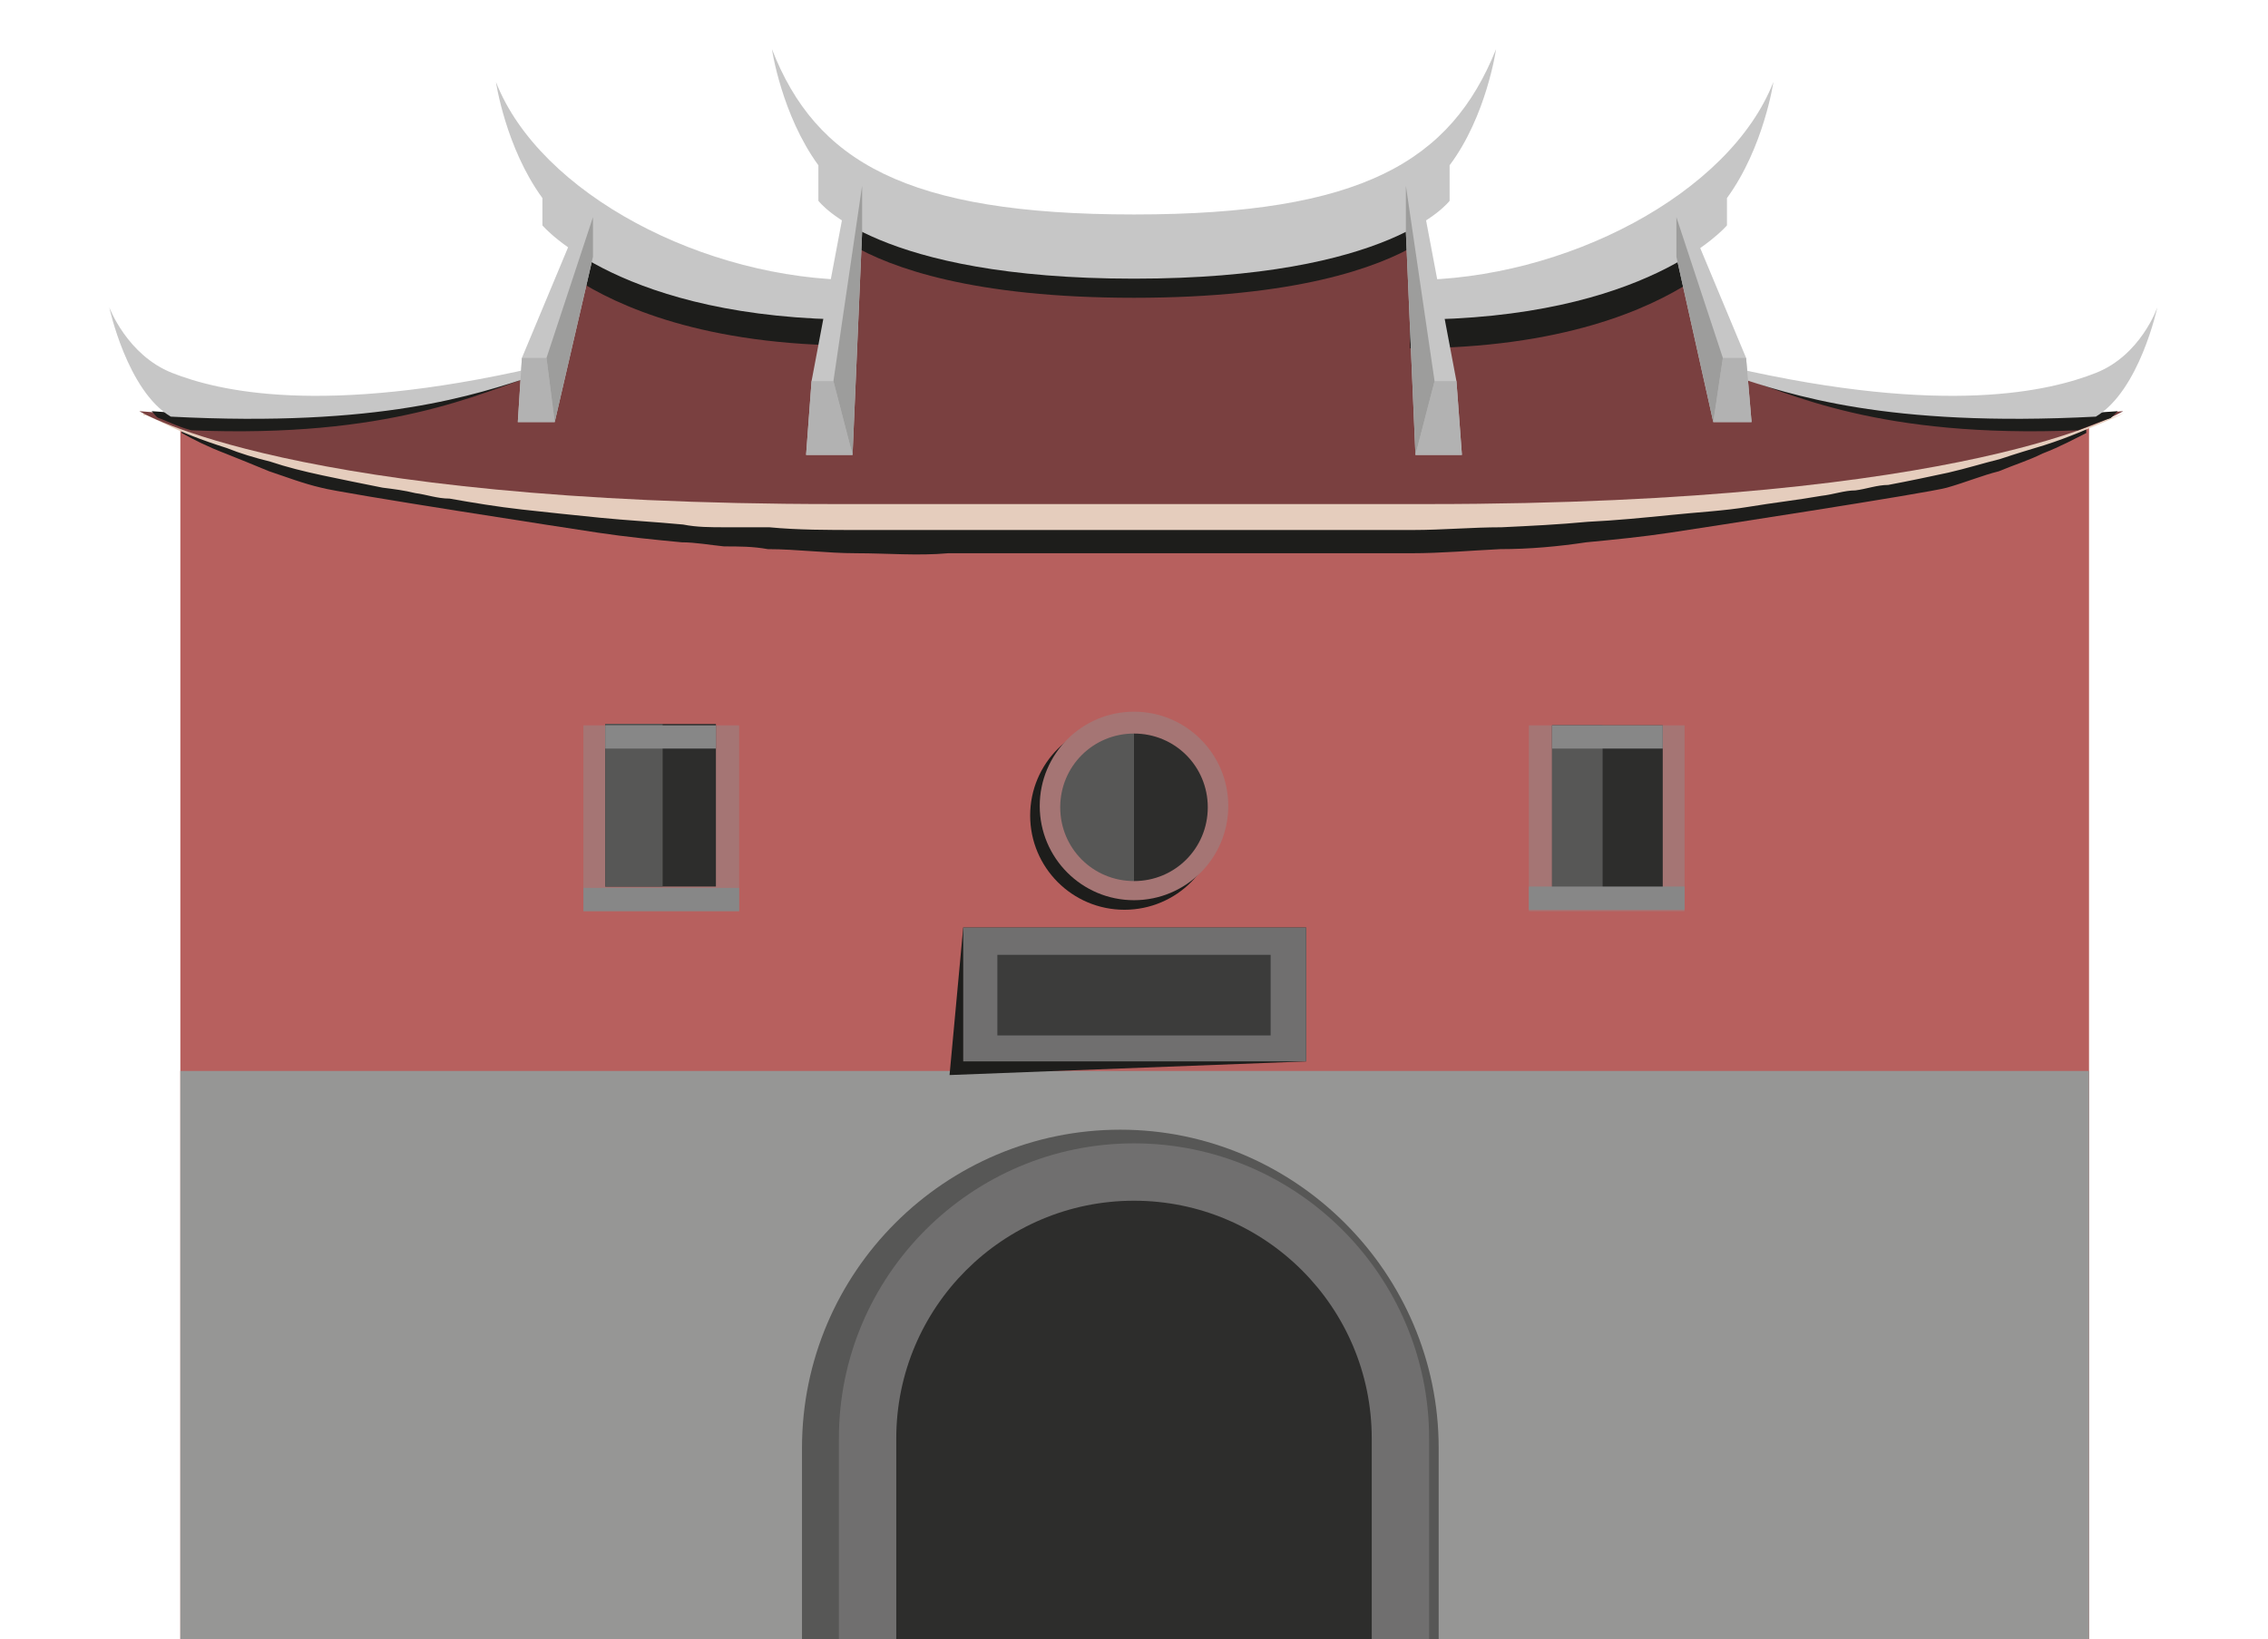 <?xml version="1.0" encoding="UTF-8"?>
<svg id="Layer_1" xmlns="http://www.w3.org/2000/svg" version="1.1" viewBox="0 0 166 120">
  <!-- Generator: Adobe Illustrator 29.3.1, SVG Export Plug-In . SVG Version: 2.1.0 Build 151)  -->
  <defs>
    <style>
      .st0 {
        fill: #9d9d9c;
      }

      .st1 {
        fill: none;
      }

      .st2 {
        fill: #575756;
      }

      .st3 {
        fill: #b2b2b2;
      }

      .st4 {
        fill: #706f6f;
      }

      .st5 {
        fill: #b7605e;
      }

      .st6 {
        fill: #878787;
      }

      .st7 {
        fill: #1d1d1b;
      }

      .st8 {
        fill: #2d2d2c;
      }

      .st9 {
        fill: #969695;
      }

      .st10 {
        fill: #e5cdbd;
      }

      .st11 {
        fill: #c6c6c6;
      }

      .st12 {
        fill: #3c3c3b;
      }

      .st13 {
        fill: #a57574;
      }

      .st14 {
        fill: #7a4040;
      }
    </style>
  </defs>
  <g id="Layer_11">
    <g>
      <rect class="st5" x="13.2" y="31.3" width="139.7" height="88.7"/>
      <rect class="st9" x="13.2" y="78.4" width="139.7" height="41.6"/>
      <g>
        <circle class="st1" cx="83" cy="59" r="5.9"/>
        <circle class="st7" cx="82.3" cy="59.7" r="6.9"/>
        <circle class="st13" cx="83" cy="59" r="6.9"/>
        <path class="st8" d="M83,53.6v10.9c3,0,5.4-2.4,5.4-5.4s-2.4-5.4-5.4-5.4h0Z"/>
        <path class="st2" d="M83,53.6v10.9c-3,0-5.4-2.4-5.4-5.4s2.4-5.4,5.4-5.4h0Z"/>
      </g>
      <g>
        <rect class="st13" x="111.9" y="53.1" width="11.4" height="13.6"/>
        <rect class="st8" x="113.6" y="53.1" width="8.1" height="11.9"/>
        <rect class="st2" x="113.6" y="53.1" width="3.7" height="11.9"/>
        <rect class="st6" x="111.9" y="64.9" width="11.4" height="1.7"/>
        <rect class="st6" x="113.6" y="53.1" width="8.1" height="1.7"/>
      </g>
      <path class="st2" d="M58.7,120v-14c0-12.9,10.5-23.3,23.3-23.3s23.3,10.5,23.3,23.3v14h-46.6Z"/>
      <path class="st4" d="M83,83.7c-11.9,0-21.6,9.7-21.6,21.6v14.7h43.2v-14.7c0-11.9-9.7-21.6-21.6-21.6Z"/>
      <path class="st8" d="M83,87.9c-9.6,0-17.4,7.8-17.4,17.4v14.7h34.8v-14.7c0-9.6-7.8-17.4-17.4-17.4Z"/>
      <g>
        <rect class="st13" x="42.7" y="53.1" width="11.4" height="13.6"/>
        <rect class="st8" x="44.3" y="53" width="8.1" height="11.9"/>
        <rect class="st2" x="44.3" y="53" width="4.2" height="11.9"/>
        <rect class="st6" x="42.7" y="65" width="11.4" height="1.7"/>
        <rect class="st6" x="44.3" y="53.1" width="8.1" height="1.7"/>
      </g>
      <g>
        <path class="st7" d="M152.9,31.3h-.2c-.9.3-1.9.7-3.2,1.1-1,.3-2.1.6-3.2.9-1.2.2-2.5.6-3.8.8-1.4.3-2.8.6-4.4.8-.8,0-1.6.3-2.4.4-.8,0-1.6.2-2.5.3-1.7.2-3.5.4-5.3.6-1.8.2-3.7.3-5.7.5s-4,.2-6,.3c-1,0-2.1,0-3.1,0h-3.2c-4.2.2-8.7,0-13.2,0h-43.6c-1,0-2.1,0-3.1,0-2.1,0-4.1-.2-6-.3-2,0-3.9-.3-5.7-.5s-3.6-.3-5.3-.6c-.9,0-1.7-.2-2.5-.3s-1.6-.3-2.4-.4c-1.6-.2-3-.5-4.4-.8-1.4-.2-2.7-.6-3.8-.8-1.2-.3-2.3-.6-3.2-.9-1.3-.4-2.3-.7-3.2-1.1h-.2v.4c.9.5,1.9,1,3.2,1.5,1,.4,2,.8,3.2,1.3,1.2.4,2.5.9,3.8,1.2,1.4.4,18.3,3,20.3,3.3s4,.5,6.1.7c1,0,2.1.2,3.1.3,1.1,0,2.1,0,3.2.2,2.1,0,4.3.3,6.5.3s4.5.2,6.7,0h27.2c2.3,0,4.5,0,6.7,0,2.2,0,4.4-.2,6.5-.3,2.2,0,4.3-.2,6.3-.5,2.1-.2,4.1-.4,6.1-.7s18.9-2.9,20.3-3.3c1.4-.4,2.6-.9,3.8-1.2,1.2-.5,2.2-.8,3.2-1.3,1.3-.5,2.4-1.1,3.2-1.5v-.4h.2,0Z"/>
        <path class="st10" d="M10.5,30.2s.5.2,1.6.6c1,.3,2.6.7,4.5,1.2,1,.2,2.1.4,3.2.7,1.2.2,2.5.5,3.8.6,1.4.2,2.8.4,4.4.6.8,0,1.6.2,2.4.3.8,0,1.6.2,2.5.2,1.7.2,3.5.3,5.3.4,1.8,0,3.7.3,5.7.4,2,0,4,.2,6,.2s2.1,0,3.1,0h3.2c4.3,0,8.7,0,13.2,0h43.6c1,0,2.1,0,3.1,0,2.1,0,4.1,0,6-.2,2,0,3.9-.2,5.7-.4,1.8,0,3.6-.3,5.3-.4.9,0,1.7-.2,2.5-.2s1.6-.2,2.4-.3c1.6-.2,3-.4,4.4-.6,1.4-.2,2.7-.5,3.8-.6,1.2-.2,2.3-.4,3.2-.7,2-.4,3.5-.9,4.5-1.2s1.6-.6,1.6-.6c0,0-.5.3-1.5.7s-2.5,1.1-4.4,1.7c-1,.3-2,.6-3.2,1-1.2.3-2.5.7-3.8,1-1.4.3-2.8.6-4.4.9-.8,0-1.6.3-2.4.4-.8,0-1.6.3-2.5.4-1.7.3-3.5.5-5.3.8s-3.8.4-5.7.6c-2,.2-4,.4-6.1.5-2.1.2-4.2.3-6.3.4-2.2,0-4.3.2-6.5.2s-4.4,0-6.7,0h-27.2c-2.2,0-4.5,0-6.7,0-2.2,0-4.4,0-6.5-.2-1.1,0-2.1,0-3.2,0-1.1,0-2.1,0-3.1-.2-2.1-.2-4.1-.3-6.1-.5s-3.9-.4-5.7-.6c-1.8-.2-3.6-.5-5.3-.8-.9,0-1.7-.3-2.5-.4-.8-.2-1.6-.3-2.4-.4-1.5-.3-3-.6-4.4-.9-1.4-.3-2.6-.6-3.8-1-1.2-.3-2.2-.6-3.2-1-1.9-.6-3.4-1.2-4.4-1.7s-1.5-.7-1.5-.7h-.2Z"/>
        <path class="st14" d="M125.3,26.4l-2.1-8.7-18.8,5.2-1.1-7.3s-6.1,2.1-20.4,2.1-20.4-2.1-20.4-2.1l-1.1,7.3-18.8-5.2-2.1,8.7s-12.6,5.3-30.3,3.7c0,0,11,6.8,50.9,6.8h43.4c39.9,0,50.9-6.8,50.9-6.8-17.7,1.6-30.3-3.7-30.3-3.7h.2,0Z"/>
        <path class="st7" d="M103.4,15.6s-6.1,2.1-20.4,2.1-20.4-2.1-20.4-2.1l-.3,2.3c2.9,1.7,8.9,3.9,20.7,3.9s17.8-2.2,20.7-3.9l-.3-2.3h0Z"/>
        <path class="st7" d="M123.2,17.7l-6.4,1.8c-3.1,1.3-6.4,2.3-9.7,2.7l-2.7.8v-.5h-1.2v3c11.2,0,17.5-2.9,20.6-4.9l-.7-2.8h0,0Z"/>
        <path class="st11" d="M103.3,23.4c17.3,0,23.1-6.9,23.1-6.9v-2c2.7-3.7,3.4-8.5,3.4-8.5-3.2,8.2-15.3,14.5-26.5,14.5v3h0Z"/>
        <path class="st11" d="M83,20.4c-18.9,0-23.1-5.7-23.1-5.7v-2.6c-2.7-3.7-3.4-8.5-3.4-8.5,3.2,8.2,9.8,12.1,26.5,12.1s23.2-3.9,26.5-12.1c0,0-.7,4.9-3.4,8.5v2.6s-4.2,5.7-23.1,5.7Z"/>
        <path class="st7" d="M61.6,22.9l-2.7-.8c-3.3-.4-6.7-1.4-9.7-2.7l-6.4-1.8-.7,2.8c3.1,2,9.4,4.9,20.6,4.9v-3h-1.1v.5h0Z"/>
        <path class="st11" d="M62.8,23.4c-17.3,0-23.1-6.9-23.1-6.9v-2c-2.7-3.7-3.4-8.5-3.4-8.5,3.2,8.2,15.3,14.5,26.5,14.5v3h0Z"/>
        <path class="st7" d="M126.8,26.9h0v.5c4.2,1.4,10.7,4.7,25.3,4.1,1-.4,1.8-.7,2.4-.9.2-.2.3-.3.5-.5-13.8,1.1-24.3-1.9-28.1-3.2h0Z"/>
        <path class="st11" d="M126.8,26.9c15.7,3.6,23.3,1.7,26.6.4s4.5-4.8,4.5-4.8c0,0-1.3,6.1-4.5,8-15.4.8-22.3-1.6-26.6-3v-.5h0Z"/>
        <path class="st7" d="M39.2,27.4v-.5h0c-3.8,1.3-14.3,4.3-28.1,3.2.2.2.3.4.5.5.6.2,1.3.6,2.4.9,14.5.6,21.1-2.7,25.3-4.1h0Z"/>
        <path class="st11" d="M39.2,26.9c-15.7,3.6-23.3,1.7-26.6.4s-4.6-4.8-4.6-4.8c0,0,1.3,6.1,4.5,8,15.4.8,22.3-1.6,26.6-3v-.5h.1Z"/>
        <g>
          <polygon class="st11" points="127.8 26.2 128.2 30.9 125.4 30.9 122.7 18.8 122.7 15.9 123.5 15.9 127.8 26.2"/>
          <polygon class="st3" points="127.8 26.2 128.2 30.9 125.4 30.9 126.1 26.2 127.8 26.2"/>
          <polygon class="st0" points="122.7 15.9 126.1 26.2 125.4 30.9 122.7 18.8 122.7 15.9"/>
        </g>
        <g>
          <polygon class="st11" points="106.6 27.9 107 33.3 103.6 33.3 102.9 17 102.9 13.6 103.9 13.6 106.6 27.9"/>
          <polygon class="st3" points="106.6 27.9 107 33.3 103.6 33.3 105 27.9 106.6 27.9"/>
          <polygon class="st0" points="102.9 13.6 105 27.9 103.6 33.3 102.9 17 102.9 13.6"/>
        </g>
        <g>
          <polygon class="st11" points="38.2 26.2 37.9 30.9 40.6 30.9 43.4 18.8 43.4 15.9 42.5 15.9 38.2 26.2"/>
          <polygon class="st3" points="38.2 26.2 37.9 30.9 40.6 30.9 40 26.2 38.2 26.2"/>
          <polygon class="st0" points="43.4 15.9 40 26.2 40.6 30.9 43.4 18.8 43.4 15.9"/>
        </g>
        <g>
          <polygon class="st11" points="59.4 27.9 59 33.3 62.4 33.3 63.1 17 63.1 13.6 62.1 13.6 59.4 27.9"/>
          <polygon class="st3" points="59.4 27.9 59 33.3 62.4 33.3 61 27.9 59.4 27.9"/>
          <polygon class="st0" points="63.1 13.6 61 27.9 62.4 33.3 63.1 17 63.1 13.6"/>
        </g>
      </g>
      <g>
        <polygon class="st7" points="95.6 77.7 69.5 78.7 70.5 67.9 95.6 67.9 95.6 77.7"/>
        <rect class="st4" x="70.5" y="67.9" width="25.1" height="9.8"/>
        <rect class="st12" x="73" y="69.9" width="20" height="5.9"/>
      </g>
    </g>
  </g>
</svg>